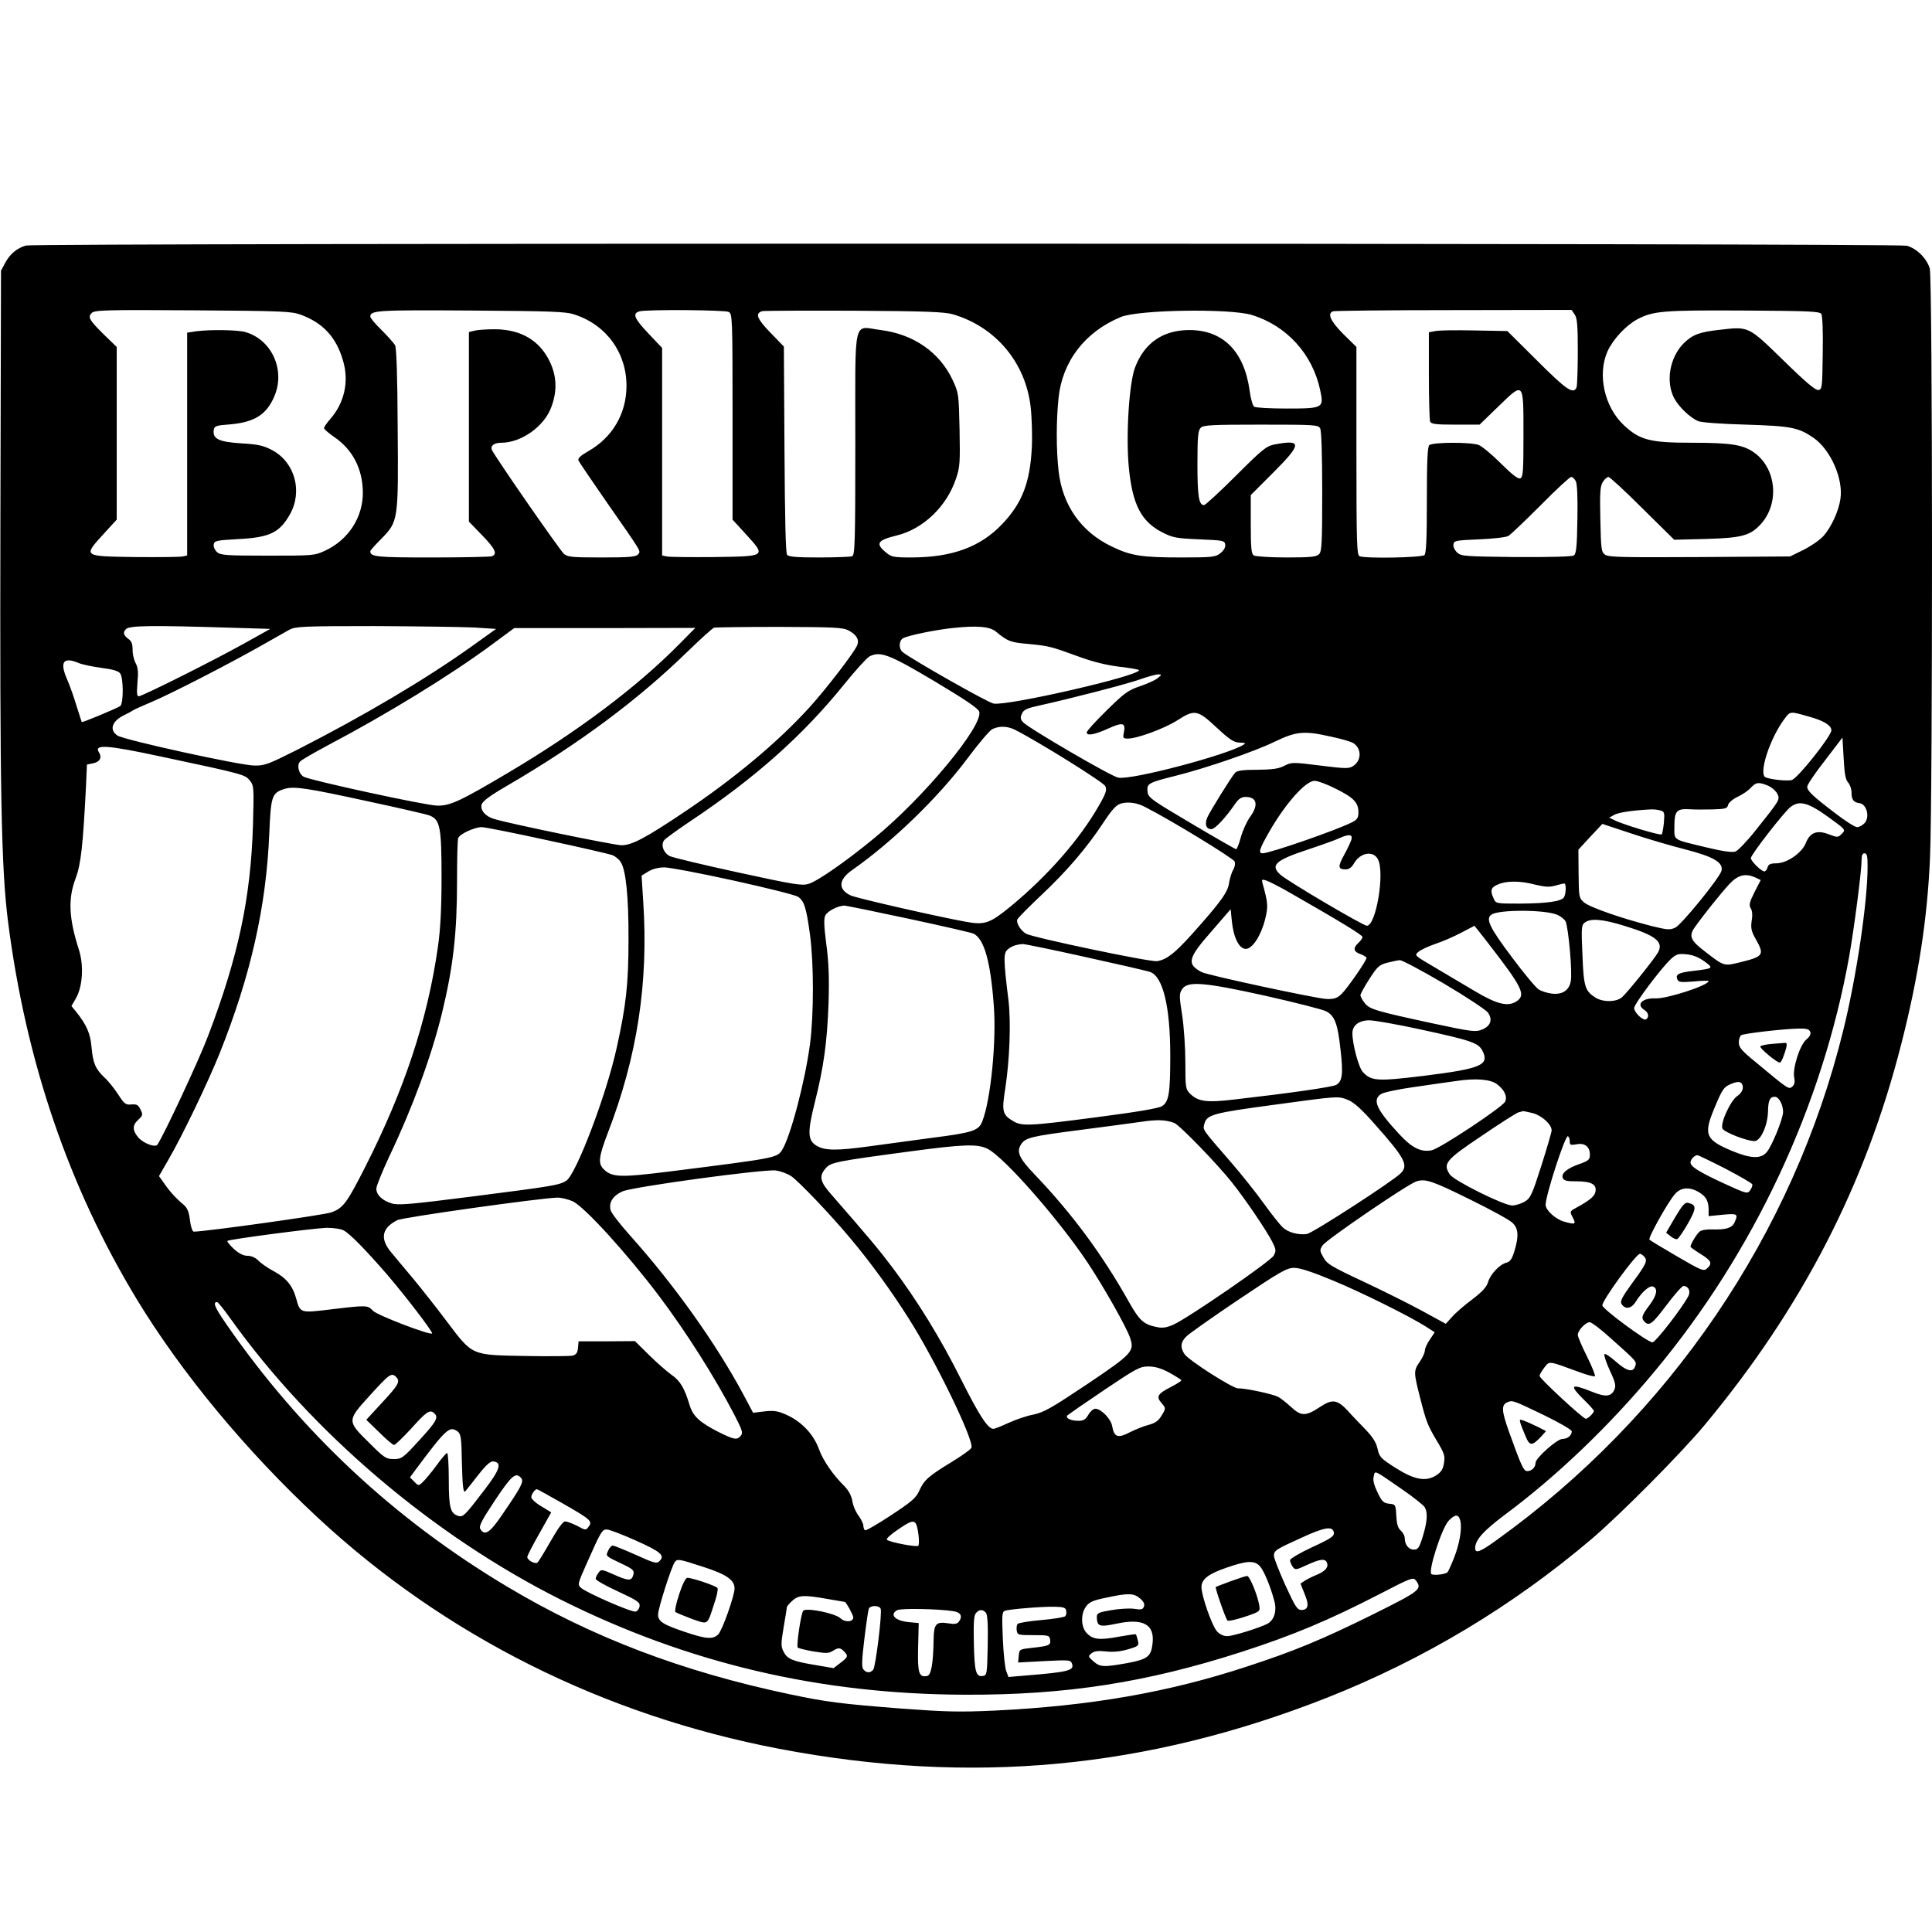<?xml version="1.0" standalone="no"?>
<!DOCTYPE svg PUBLIC "-//W3C//DTD SVG 20010904//EN"
 "http://www.w3.org/TR/2001/REC-SVG-20010904/DTD/svg10.dtd">
<svg version="1.0" xmlns="http://www.w3.org/2000/svg"
 width="960pt" height="960pt" viewBox="0 0 960 960"
 preserveAspectRatio="xMidYMid meet">

<g transform="translate(0,960) scale(0.1,-0.1)"
fill="#000000" stroke="none">
<path d="M129 8380 c-45 -13 -79 -42 -102 -84 l-22 -41 -3 -1245 c-3 -1339 4
-1724 38 -1990 89 -696 302 -1318 639 -1875 224 -369 546 -757 901 -1087 632
-587 1419 -981 2293 -1148 954 -181 1823 -100 2723 255 480 190 921 455 1314
789 143 122 445 426 561 566 483 581 799 1193 977 1895 85 332 129 622 142
920 14 312 13 2880 -1 2930 -14 50 -64 100 -114 114 -47 13 -9303 14 -9346 1z
m1366 -344 c111 -41 177 -113 210 -230 30 -102 6 -209 -64 -288 -17 -20 -31
-40 -31 -45 0 -6 23 -25 50 -44 92 -62 142 -159 143 -275 1 -125 -72 -237
-189 -291 -52 -24 -60 -24 -285 -24 -205 0 -234 2 -251 18 -10 9 -18 26 -16
37 3 19 12 21 118 27 159 8 208 31 260 122 65 114 26 259 -87 320 -44 23 -69
29 -154 34 -111 7 -143 22 -137 66 3 20 11 23 78 28 122 10 183 47 222 137 58
130 -10 284 -143 322 -38 11 -173 13 -243 4 l-46 -7 0 -553 0 -554 -22 -5
c-13 -3 -120 -4 -238 -3 -259 4 -258 2 -155 115 l65 71 0 429 0 429 -61 59
c-76 75 -84 89 -63 110 15 14 65 16 503 13 445 -3 490 -5 536 -22z m1360 1
c159 -52 259 -191 258 -357 -1 -136 -70 -254 -190 -322 -37 -21 -52 -35 -49
-45 3 -8 66 -101 139 -206 181 -260 172 -244 157 -262 -10 -12 -44 -15 -180
-15 -146 0 -170 2 -188 18 -21 19 -348 490 -358 517 -8 20 11 35 47 35 99 0
213 81 248 176 31 82 28 157 -10 233 -51 101 -142 154 -269 155 -41 0 -87 -3
-102 -7 l-28 -7 0 -471 0 -471 65 -67 c66 -68 78 -94 49 -105 -9 -3 -143 -6
-298 -6 -274 0 -306 3 -306 31 0 4 25 32 55 62 84 86 85 90 81 552 -1 261 -6
397 -13 410 -7 11 -37 45 -67 75 -31 30 -56 60 -56 67 0 31 37 33 500 30 402
-3 472 -5 515 -20z m766 13 c18 -10 19 -27 19 -521 l0 -511 65 -71 c103 -113
104 -111 -155 -115 -118 -1 -225 0 -237 3 l-23 5 0 516 0 515 -70 74 c-69 73
-79 98 -42 108 36 10 424 7 443 -3z m1115 -12 c212 -63 359 -239 385 -458 6
-52 9 -144 6 -205 -9 -175 -49 -277 -149 -381 -107 -112 -247 -163 -445 -164
-95 0 -104 2 -132 26 -52 43 -41 60 54 83 132 32 249 144 295 282 20 58 21 80
18 244 -4 178 -4 181 -35 248 -65 137 -193 226 -356 247 -141 17 -127 82 -127
-564 0 -496 -2 -554 -16 -560 -9 -3 -82 -6 -164 -6 -110 0 -150 3 -159 13 -7
9 -11 173 -13 524 l-3 511 -68 70 c-67 70 -76 95 -39 106 10 2 215 3 457 2
361 -2 449 -6 491 -18z m1484 -3 c173 -53 302 -194 340 -374 19 -89 15 -91
-169 -91 -80 0 -152 4 -159 9 -7 4 -18 41 -23 82 -27 193 -132 299 -299 299
-131 0 -224 -64 -270 -186 -30 -79 -46 -341 -31 -496 18 -185 61 -269 166
-323 53 -27 69 -30 184 -35 119 -5 126 -6 129 -26 2 -14 -7 -29 -24 -43 -25
-19 -39 -21 -194 -21 -196 0 -250 8 -345 54 -152 72 -246 205 -265 376 -12
107 -12 249 0 364 19 181 132 328 310 401 87 36 541 43 650 10z m1604 3 c13
-18 16 -54 16 -184 0 -89 -3 -169 -6 -178 -15 -38 -50 -14 -196 132 l-148 147
-162 3 c-89 2 -177 1 -195 -3 l-33 -6 0 -214 c0 -117 3 -220 6 -229 5 -13 26
-16 126 -16 l120 0 94 91 c127 123 124 126 124 -143 0 -181 -2 -209 -16 -215
-11 -4 -41 19 -97 75 -45 45 -95 86 -110 91 -40 15 -230 14 -245 -1 -9 -9 -12
-83 -12 -273 0 -190 -3 -264 -12 -273 -13 -13 -291 -18 -322 -6 -14 5 -16 61
-16 523 l0 517 -65 64 c-63 63 -81 102 -52 113 6 3 276 6 599 6 l587 1 15 -22z
m1226 2 c6 -9 9 -92 7 -195 -2 -172 -3 -180 -22 -183 -14 -2 -64 40 -174 148
-176 171 -170 168 -318 151 -99 -11 -133 -24 -177 -67 -69 -70 -90 -188 -48
-271 23 -44 79 -98 121 -116 15 -6 117 -14 236 -17 226 -7 261 -14 337 -66 84
-59 148 -203 133 -303 -9 -61 -44 -138 -84 -184 -18 -20 -63 -51 -99 -69 l-67
-33 -450 -3 c-382 -2 -453 -1 -470 12 -18 13 -20 28 -23 176 -3 135 -1 165 13
186 8 13 21 24 27 24 7 0 83 -70 169 -156 l158 -156 158 4 c182 5 223 17 277
79 87 102 72 266 -32 346 -57 43 -115 53 -317 53 -205 0 -257 13 -336 87 -97
91 -133 252 -81 368 27 59 91 128 147 158 79 42 129 46 528 44 323 -2 379 -4
387 -17z m-2490 -569 c6 -12 10 -130 10 -315 0 -254 -2 -297 -16 -310 -13 -13
-42 -16 -162 -16 -81 0 -154 5 -162 10 -12 8 -15 36 -15 154 l0 146 114 114
c141 141 141 164 2 137 -39 -8 -60 -25 -190 -155 -80 -80 -152 -146 -158 -146
-26 0 -33 43 -33 204 0 136 3 167 16 180 13 14 55 16 299 16 271 0 285 -1 295
-19z m1270 -262 c7 -13 10 -80 8 -190 -2 -137 -6 -172 -18 -179 -9 -6 -123 -9
-286 -8 -253 3 -273 4 -293 22 -12 11 -21 29 -19 40 3 20 11 21 128 26 69 3
134 10 145 17 11 6 83 75 160 152 77 78 145 141 152 141 7 0 17 -9 23 -21z
m-6686 -728 l199 -6 -129 -72 c-154 -86 -508 -263 -525 -263 -9 0 -10 18 -6
68 5 52 3 74 -9 97 -9 17 -16 47 -15 67 0 25 -5 41 -17 50 -29 21 -33 35 -16
52 17 18 129 19 518 7z m1211 1 l110 -7 -120 -86 c-234 -167 -538 -346 -867
-514 -145 -73 -163 -80 -215 -79 -71 1 -646 127 -679 149 -43 28 -28 73 36
103 14 7 32 16 40 22 8 5 53 25 100 45 96 41 370 182 535 275 61 35 125 71
143 81 31 16 67 18 420 18 213 -1 437 -4 497 -7z m1862 -15 c39 -21 53 -45 43
-72 -13 -34 -151 -214 -237 -309 -158 -174 -375 -355 -623 -521 -195 -131
-261 -165 -312 -165 -36 0 -566 109 -634 131 -43 13 -68 43 -61 71 5 17 41 44
129 95 355 207 649 426 893 664 66 64 126 118 133 120 7 2 153 4 325 4 275 -1
316 -3 344 -18z m731 -5 c61 -50 73 -54 164 -62 101 -10 106 -11 252 -64 65
-24 133 -41 198 -49 54 -6 98 -14 98 -17 0 -29 -655 -179 -723 -166 -29 5
-411 222 -452 256 -20 17 -19 57 3 69 26 14 168 43 252 51 116 12 177 7 208
-18z m-1573 -63 c-209 -212 -503 -433 -847 -637 -243 -144 -292 -167 -357
-165 -58 1 -627 125 -661 143 -25 13 -36 56 -20 75 6 8 69 44 138 81 294 155
606 346 812 498 l115 85 450 0 450 1 -80 -81z m1270 -185 c157 -94 217 -135
221 -151 18 -72 -277 -427 -521 -627 -142 -117 -282 -214 -327 -228 -34 -10
-71 -4 -351 57 -171 37 -324 74 -339 81 -32 17 -46 57 -27 80 7 8 67 52 133
96 319 213 557 425 761 678 55 68 111 130 125 138 54 28 98 11 325 -124z
m-4253 91 c20 -8 71 -18 114 -24 55 -7 82 -15 91 -27 17 -23 17 -148 1 -162
-15 -11 -190 -84 -192 -80 -1 2 -12 37 -25 78 -12 41 -33 101 -47 133 -39 88
-20 115 58 82z m5360 -75 c-12 -10 -52 -28 -88 -40 -58 -20 -77 -33 -165 -120
-54 -53 -99 -102 -99 -109 0 -19 38 -12 107 19 73 33 88 29 77 -22 -5 -25 -3
-28 20 -28 47 0 182 50 245 90 87 56 101 54 196 -35 67 -62 86 -74 115 -75 27
0 31 -3 20 -10 -77 -50 -560 -178 -624 -164 -36 7 -446 246 -472 275 -14 15
-15 24 -6 43 9 20 25 27 89 41 142 31 430 105 500 130 37 13 77 24 88 24 19 0
19 -1 -3 -19z m3230 -189 c79 -21 118 -45 118 -70 0 -28 -168 -240 -197 -247
-22 -6 -101 2 -129 13 -38 14 19 192 93 291 28 38 28 38 115 13z m-3939 -67
c125 -64 440 -261 449 -280 9 -19 4 -35 -32 -98 -96 -167 -251 -345 -437 -499
-104 -85 -129 -94 -220 -78 -149 27 -551 119 -577 132 -62 30 -60 77 6 124
203 142 429 361 575 556 55 74 111 140 124 146 35 17 75 15 112 -3z m1569 -34
c48 -10 96 -24 108 -30 46 -24 48 -88 4 -116 -20 -14 -37 -14 -164 2 -136 17
-142 17 -178 -1 -28 -15 -59 -19 -134 -20 -73 0 -101 -4 -111 -15 -18 -20
-122 -187 -138 -222 -14 -33 -6 -58 20 -58 18 0 69 54 120 128 16 23 30 32 50
32 57 0 66 -40 22 -100 -15 -21 -36 -66 -45 -99 -9 -34 -20 -61 -24 -61 -4 1
-104 58 -222 128 -203 120 -215 129 -218 159 -4 40 4 44 139 78 152 38 391
120 494 170 106 51 145 55 277 25z m2571 -228 c9 -10 17 -32 17 -48 0 -38 10
-51 40 -55 36 -5 52 -69 25 -99 -10 -11 -27 -20 -37 -20 -11 0 -58 30 -106 67
-116 88 -142 113 -142 134 0 9 39 68 88 130 l87 114 6 -102 c4 -76 9 -107 22
-121z m-8375 127 c404 -86 409 -88 433 -117 21 -26 21 -34 16 -222 -11 -360
-72 -651 -224 -1050 -45 -119 -218 -489 -251 -538 -10 -15 -68 6 -94 35 -30
35 -31 61 -3 87 25 23 26 27 13 53 -11 23 -19 27 -45 25 -28 -3 -35 2 -66 50
-19 29 -49 67 -67 83 -45 42 -58 72 -65 150 -6 69 -23 110 -77 178 l-23 28 22
38 c34 59 40 164 15 242 -50 156 -55 253 -16 355 26 70 36 160 51 452 l5 113
30 6 c34 7 46 28 30 54 -27 42 37 38 316 -22z m5831 -159 c88 -44 111 -68 111
-117 0 -26 -6 -36 -32 -49 -74 -38 -408 -154 -444 -154 -23 0 -16 21 30 102
81 143 183 258 228 258 16 0 64 -18 107 -40z m2146 16 c19 -8 40 -27 47 -41
13 -29 13 -29 -110 -183 -41 -52 -86 -98 -98 -103 -17 -6 -60 0 -148 21 -169
41 -156 32 -156 105 0 74 11 87 72 84 24 -2 76 -2 116 -1 65 2 75 4 79 23 3
11 24 29 48 40 23 11 53 31 65 45 27 28 38 29 85 10z m-6960 -77 c154 -33 293
-65 309 -71 53 -21 60 -57 60 -308 0 -158 -6 -261 -18 -345 -52 -365 -168
-714 -364 -1099 -88 -173 -107 -199 -165 -220 -32 -13 -628 -96 -684 -96 -7 0
-15 24 -19 56 -5 43 -13 62 -32 78 -38 32 -70 67 -97 107 l-25 35 46 80 c70
120 197 385 255 529 154 385 232 729 247 1092 8 189 13 203 76 223 47 14 108
5 411 -61z m3865 -29 c130 -66 440 -256 445 -271 4 -11 0 -30 -8 -42 -7 -12
-16 -41 -20 -65 -6 -45 -40 -93 -187 -257 -84 -93 -124 -124 -171 -131 -35 -5
-611 116 -650 136 -26 14 -51 54 -44 71 3 8 56 61 117 119 128 120 229 238
311 363 46 69 64 88 90 95 34 9 78 3 117 -18z m3395 -50 c87 -63 87 -63 67
-83 -19 -19 -22 -19 -64 -3 -59 23 -94 10 -115 -43 -20 -50 -94 -101 -148
-101 -28 0 -38 -5 -42 -20 -3 -11 -10 -20 -16 -20 -15 0 -67 51 -67 66 0 17
164 228 197 254 44 34 87 23 188 -50z m-836 33 c21 -5 23 -10 19 -59 -3 -30
-8 -57 -11 -60 -7 -7 -196 50 -236 71 l-25 12 25 14 c21 12 89 22 179 27 14 1
36 -1 49 -5z m126 -194 c140 -36 189 -65 179 -106 -9 -35 -198 -267 -229 -282
-27 -13 -39 -12 -120 8 -152 39 -306 93 -334 117 -25 22 -26 26 -27 142 l-1
120 59 64 60 64 142 -47 c77 -26 200 -62 271 -80z m-5656 46 c164 -35 310 -69
324 -74 14 -6 33 -21 41 -34 26 -39 40 -173 39 -387 0 -219 -12 -327 -59 -538
-52 -236 -201 -626 -250 -659 -35 -22 -65 -27 -464 -78 -307 -39 -371 -45
-403 -35 -47 14 -77 42 -77 74 0 12 29 84 64 159 116 243 210 499 262 712 56
231 75 398 75 657 0 109 2 205 6 214 8 20 79 53 116 54 15 0 162 -29 326 -65z
m3996 3 c-4 -13 -20 -47 -36 -76 -32 -58 -31 -72 7 -72 17 0 30 9 42 30 31 54
96 65 119 20 35 -68 -10 -330 -55 -330 -19 0 -395 222 -429 253 -53 47 -27 72
137 126 69 23 139 48 155 56 48 22 68 19 60 -7z m2565 -133 c0 -176 -55 -548
-121 -815 -249 -1013 -865 -1918 -1723 -2533 -83 -60 -106 -68 -106 -39 1 41
41 85 146 164 260 193 521 443 746 714 493 591 834 1320 967 2064 24 137 61
420 61 473 0 26 4 37 15 37 12 0 15 -14 15 -65z m-5637 -70 c164 -36 308 -72
322 -81 31 -20 42 -56 60 -190 19 -143 19 -393 0 -541 -25 -188 -98 -465 -140
-529 -24 -37 -33 -39 -549 -104 -256 -32 -295 -31 -337 11 -28 28 -24 61 21
179 147 381 203 748 176 1152 l-8 127 34 21 c20 12 50 20 79 20 25 0 179 -29
342 -65z m5081 14 l25 -12 -31 -60 c-25 -50 -28 -64 -19 -80 8 -11 10 -35 5
-62 -5 -37 -2 -52 20 -91 45 -80 40 -87 -83 -117 -74 -18 -75 -18 -164 51 -77
58 -87 80 -56 124 42 60 132 172 173 216 43 45 79 54 130 31z m-2309 -78 c246
-141 355 -207 355 -217 0 -6 -9 -19 -20 -29 -28 -26 -25 -44 10 -56 17 -6 30
-15 30 -19 0 -14 -97 -154 -125 -180 -21 -20 -36 -25 -73 -24 -51 2 -592 118
-622 134 -74 40 -68 68 48 200 l97 112 6 -59 c8 -81 36 -138 69 -138 33 0 75
64 96 146 16 64 15 81 -12 178 -6 21 -4 23 17 16 13 -4 69 -32 124 -64z m1214
43 c47 -11 69 -13 98 -5 21 6 41 11 46 11 10 0 9 -52 -2 -69 -13 -20 -83 -30
-217 -31 -120 0 -121 0 -132 25 -19 41 -14 55 21 70 42 19 112 19 186 -1z
m-3110 -170 c167 -36 312 -69 320 -74 52 -28 83 -139 99 -355 14 -178 -15
-470 -57 -577 -18 -46 -46 -56 -251 -82 -107 -15 -247 -33 -310 -42 -160 -22
-220 -22 -261 2 -46 27 -48 65 -10 217 44 175 61 298 68 492 4 127 1 201 -11
293 -12 91 -13 128 -5 143 11 22 62 48 94 49 10 0 156 -30 324 -66z m3217 21
c18 -7 37 -22 43 -33 14 -27 35 -255 26 -298 -8 -46 -43 -68 -96 -61 -22 3
-51 12 -64 21 -14 9 -75 82 -135 163 -109 145 -130 189 -98 209 40 25 264 24
324 -1z m337 -56 c154 -47 194 -79 166 -131 -16 -30 -151 -198 -179 -223 -27
-25 -97 -26 -134 -1 -50 32 -57 54 -63 212 -6 135 -5 148 12 160 29 22 89 17
198 -17z m-682 -81 c175 -226 193 -262 144 -294 -43 -28 -98 -14 -210 53 -55
33 -145 86 -199 118 -99 58 -99 58 -77 76 12 10 49 27 84 39 34 11 91 36 127
55 36 19 66 34 66 35 1 0 30 -37 65 -82z m-1995 -74 c163 -36 307 -69 320 -74
63 -24 99 -173 99 -415 0 -187 -7 -229 -40 -251 -16 -11 -123 -29 -322 -55
-344 -45 -376 -46 -420 -19 -52 31 -56 48 -38 160 22 144 29 329 16 440 -25
201 -25 233 -5 251 19 17 43 26 77 28 10 0 151 -29 313 -65z m3073 -21 c47
-35 47 -35 -60 -48 -68 -8 -84 -17 -75 -40 6 -16 16 -17 81 -12 41 4 75 5 75
2 0 -21 -206 -88 -263 -86 -66 3 -99 -30 -57 -57 22 -13 26 -37 9 -47 -14 -9
-59 34 -59 56 0 20 133 197 182 243 27 25 37 28 78 24 33 -3 61 -15 89 -35z
m-1295 -110 c110 -65 208 -130 219 -144 25 -35 15 -67 -29 -85 -32 -13 -49
-11 -246 31 -282 61 -313 70 -337 101 -12 15 -21 32 -21 39 0 6 20 43 44 80
39 61 50 71 88 81 24 6 52 12 64 13 11 0 109 -52 218 -116z m-882 -62 c146
-33 280 -67 297 -76 43 -22 58 -61 72 -191 14 -121 9 -158 -22 -175 -21 -11
-231 -41 -502 -72 -142 -17 -183 -11 -223 28 -23 23 -24 31 -24 155 0 72 -7
178 -16 236 -15 96 -15 106 0 129 27 41 108 35 418 -34z m765 -166 c254 -55
289 -67 309 -106 36 -71 -4 -89 -293 -125 -230 -28 -259 -26 -301 19 -21 22
-52 139 -52 193 0 39 33 64 84 64 25 0 138 -20 253 -45z m1938 -12 c4 -12 -2
-24 -19 -38 -32 -26 -69 -141 -61 -188 5 -24 2 -37 -10 -47 -17 -14 -19 -13
-182 123 -69 56 -83 73 -83 97 0 16 6 32 12 36 14 9 207 31 284 33 41 1 53 -3
59 -16z m-1557 -260 c37 -28 53 -61 41 -87 -13 -27 -324 -234 -366 -242 -52
-10 -97 12 -159 79 -115 124 -137 172 -91 201 12 8 87 24 167 35 80 12 174 25
210 30 94 14 166 8 198 -16z m1222 -18 c0 -13 -11 -30 -26 -40 -35 -22 -88
-139 -75 -163 10 -19 121 -62 159 -62 30 0 65 76 67 145 1 57 9 75 34 75 20 0
41 -39 41 -75 0 -35 -58 -176 -83 -202 -29 -32 -78 -30 -168 7 -133 55 -145
81 -93 207 42 102 49 112 88 128 38 16 56 9 56 -20z m-1961 -61 c28 -11 68
-47 133 -121 149 -168 168 -203 128 -243 -41 -41 -440 -299 -467 -302 -44 -5
-93 8 -120 34 -13 12 -56 66 -94 119 -38 53 -113 147 -166 208 -142 163 -136
156 -129 185 12 47 40 55 337 95 336 46 328 45 378 25z m917 -65 c45 -12 94
-56 94 -86 0 -8 -23 -87 -51 -175 -46 -144 -54 -162 -83 -179 -17 -10 -45 -19
-62 -19 -42 0 -289 123 -310 154 -35 54 -22 71 157 191 91 62 174 115 185 118
10 2 20 5 22 6 2 0 23 -4 48 -10z m-1781 -49 c26 -10 214 -204 286 -295 67
-84 168 -233 200 -294 20 -40 21 -46 8 -70 -15 -28 -423 -309 -498 -343 -31
-14 -53 -18 -79 -13 -68 13 -89 31 -142 125 -133 237 -282 438 -466 631 -80
83 -95 116 -70 153 21 33 51 40 291 71 116 15 251 33 300 40 86 13 127 11 170
-5z m1965 -92 c0 -18 4 -19 34 -14 41 8 66 -12 66 -52 0 -24 -7 -30 -49 -45
-64 -22 -94 -47 -86 -70 6 -14 19 -17 69 -17 72 0 100 -15 94 -50 -3 -23 -27
-44 -97 -82 -31 -17 -32 -18 -16 -48 18 -34 12 -36 -44 -20 -42 12 -91 57 -91
83 0 47 98 349 111 341 5 -3 9 -14 9 -26z m-2892 -37 c83 -42 355 -353 497
-566 82 -124 191 -317 210 -372 23 -67 13 -79 -213 -231 -178 -119 -215 -140
-267 -151 -33 -6 -88 -25 -123 -41 -36 -17 -70 -30 -76 -30 -27 0 -69 64 -160
245 -103 206 -217 391 -341 556 -70 93 -119 151 -302 361 -59 66 -65 93 -30
133 25 29 47 34 422 84 261 35 333 38 383 12z m3667 -99 c71 -37 131 -72 132
-77 2 -6 -3 -19 -11 -30 -13 -18 -18 -17 -131 35 -123 57 -165 83 -165 104 0
15 20 36 35 36 5 -1 68 -31 140 -68z m-4644 -36 c38 -26 197 -192 300 -316 97
-116 198 -255 284 -391 132 -207 326 -607 312 -643 -3 -8 -48 -40 -99 -71
-116 -71 -136 -89 -160 -142 -16 -36 -37 -54 -140 -122 -67 -44 -125 -78 -130
-75 -4 3 -8 13 -8 23 0 9 -11 32 -24 50 -14 18 -28 51 -31 74 -5 26 -19 52
-39 72 -58 58 -106 127 -127 185 -26 72 -84 134 -157 168 -46 21 -64 24 -112
19 l-58 -7 -51 96 c-134 249 -342 542 -563 788 -48 54 -91 109 -94 123 -10 38
12 72 59 93 52 23 700 111 762 104 22 -3 56 -15 76 -28z m3375 -117 c100 -49
193 -100 208 -114 31 -28 34 -66 11 -142 -12 -39 -21 -52 -39 -57 -34 -8 -81
-58 -92 -97 -7 -24 -29 -48 -79 -86 -39 -29 -84 -68 -100 -87 l-31 -34 -119
65 c-66 36 -199 102 -295 147 -156 73 -177 86 -194 118 -19 33 -19 37 -4 60
19 28 425 306 467 318 44 14 79 2 267 -91z m1142 33 c30 -19 42 -43 42 -83 l0
-32 70 7 c74 7 78 4 59 -38 -13 -28 -42 -37 -111 -35 -27 1 -54 -3 -63 -11
-15 -13 -45 -62 -45 -75 0 -3 23 -19 50 -36 54 -33 60 -47 32 -72 -16 -15 -27
-11 -147 59 -72 42 -134 79 -139 84 -8 8 91 186 127 227 31 35 76 37 125 5z
m-5603 -41 c57 -25 268 -257 427 -467 137 -182 277 -402 378 -596 38 -74 43
-88 31 -102 -19 -23 -33 -20 -110 18 -96 49 -128 79 -145 136 -25 83 -47 120
-90 149 -22 16 -73 60 -111 98 l-70 69 -140 -1 -140 0 -3 -32 c-2 -25 -9 -34
-26 -39 -13 -3 -117 -4 -232 -2 -275 5 -264 0 -394 172 -54 72 -131 169 -170
216 -39 47 -88 104 -107 128 -56 67 -46 120 31 159 27 14 711 110 796 112 19
0 53 -8 75 -18z m-1137 -145 c31 -17 107 -94 217 -221 90 -105 228 -285 222
-291 -10 -10 -274 91 -294 113 -26 28 -30 28 -206 7 -158 -19 -155 -20 -176
56 -18 63 -50 101 -112 134 -30 16 -64 40 -76 53 -14 14 -34 23 -53 23 -21 0
-42 11 -68 34 -20 19 -35 37 -32 40 9 8 428 63 493 65 33 0 70 -5 85 -13z
m6460 -128 c21 -21 14 -36 -55 -130 -52 -71 -64 -94 -56 -107 18 -29 49 -25
71 11 30 48 68 82 86 75 26 -10 18 -45 -19 -94 -38 -50 -41 -63 -23 -81 23
-23 38 -11 109 83 39 52 77 95 84 95 25 0 37 -27 24 -51 -33 -62 -163 -229
-178 -229 -24 0 -245 163 -249 183 -4 21 167 257 187 257 4 0 12 -5 19 -12z
m-1549 -119 c143 -59 385 -179 468 -232 l42 -27 -24 -36 c-14 -20 -25 -45 -25
-55 0 -10 -11 -35 -25 -55 -31 -45 -31 -52 0 -174 32 -126 38 -141 86 -222 36
-60 40 -72 34 -108 -5 -32 -15 -46 -39 -61 -51 -33 -109 -22 -203 38 -72 46
-79 53 -88 94 -7 32 -24 58 -60 96 -27 28 -67 69 -87 92 -52 56 -77 60 -134
23 -75 -50 -97 -51 -148 -4 -24 22 -53 45 -65 51 -26 14 -166 44 -198 42 -27
-1 -244 138 -267 170 -23 34 -20 62 12 91 15 14 131 96 259 182 207 139 237
156 274 156 28 0 89 -20 188 -61z m-5474 -191 c405 -567 1008 -1079 1642
-1397 632 -316 1288 -470 2008 -472 503 -2 904 61 1375 213 254 82 433 157
683 286 162 84 169 86 183 68 31 -43 23 -50 -218 -170 -251 -124 -389 -181
-622 -257 -392 -129 -780 -196 -1256 -219 -175 -8 -243 -6 -460 10 -307 24
-374 33 -555 71 -536 113 -983 283 -1405 535 -561 335 -1026 769 -1398 1308
-55 80 -66 106 -43 106 4 0 34 -37 66 -82z m6860 -99 c131 -117 128 -114 120
-138 -10 -33 -42 -25 -98 25 -30 26 -53 41 -55 34 -2 -6 10 -43 28 -82 27 -57
30 -74 22 -93 -17 -36 -44 -38 -113 -10 -105 42 -113 33 -39 -40 28 -27 50
-52 50 -56 0 -10 -30 -39 -40 -39 -14 0 -230 200 -230 213 0 7 11 25 24 42 26
33 18 34 168 -21 42 -16 80 -26 83 -22 3 3 -14 47 -39 97 -25 50 -46 98 -46
108 0 22 39 63 59 63 9 0 57 -36 106 -81z m-2194 -170 c32 -18 59 -35 59 -38
0 -3 -24 -19 -54 -34 -64 -33 -72 -47 -45 -78 23 -27 23 -27 -1 -66 -14 -23
-31 -35 -62 -43 -24 -6 -66 -23 -94 -37 -60 -31 -78 -25 -88 32 -7 36 -55 85
-84 85 -9 0 -25 -14 -34 -30 -14 -24 -24 -30 -50 -30 -40 0 -67 15 -53 28 6 5
88 62 183 126 158 106 176 116 218 116 33 0 64 -9 105 -31z m-3843 -21 c22
-22 13 -39 -68 -126 l-80 -87 64 -62 c35 -35 68 -63 74 -63 6 0 43 36 83 79
77 86 94 98 115 80 25 -21 15 -40 -72 -135 -82 -90 -88 -94 -128 -94 -38 0
-47 6 -123 82 -109 107 -109 109 3 232 98 108 109 117 132 94z m5698 -187 c81
-39 144 -76 144 -83 0 -21 -21 -38 -46 -38 -27 0 -134 -95 -134 -119 0 -22
-19 -41 -41 -41 -18 0 -28 21 -90 193 -39 109 -40 137 -7 150 24 10 30 7 174
-62z m-5392 -84 c16 -12 19 -32 21 -151 3 -121 7 -159 18 -145 2 2 30 37 61
77 44 56 63 72 79 70 42 -6 31 -41 -44 -139 -97 -127 -107 -138 -130 -132 -41
11 -49 40 -49 180 0 73 -4 133 -8 133 -5 0 -29 -28 -54 -63 -25 -34 -56 -71
-67 -81 -21 -20 -22 -20 -43 2 l-21 21 28 38 c153 205 169 219 209 190z m4688
-284 c60 -41 112 -83 118 -93 15 -28 12 -71 -10 -144 -18 -58 -24 -66 -45 -66
-26 0 -45 25 -45 58 0 10 -9 27 -20 37 -14 12 -20 33 -22 74 -3 55 -4 56 -35
59 -28 3 -36 10 -58 56 -18 37 -24 61 -19 80 7 30 -3 35 136 -61z m-4372 52
c14 -17 0 -44 -97 -185 -59 -87 -85 -103 -106 -68 -9 13 5 41 72 142 84 126
104 143 131 111z m205 -125 c142 -81 150 -89 130 -116 -14 -19 -15 -19 -57 4
-24 12 -51 22 -60 22 -11 0 -36 -35 -73 -100 -31 -54 -60 -102 -65 -105 -13
-8 -50 13 -50 28 0 7 27 59 60 117 l59 105 -49 30 c-28 16 -50 37 -50 45 0 15
18 40 28 40 3 0 60 -32 127 -70z m4461 -86 c10 -38 -4 -119 -33 -190 -14 -35
-28 -66 -32 -68 -17 -10 -67 -15 -78 -8 -19 12 51 229 85 265 32 34 50 34 58
1z m-2692 -71 c3 -26 3 -50 -1 -54 -9 -8 -144 18 -156 30 -5 5 22 29 60 54 78
53 86 50 97 -30z m2064 11 c2 -17 -14 -29 -108 -72 -60 -28 -110 -57 -110 -65
0 -7 6 -21 13 -32 13 -17 16 -17 72 9 66 30 90 33 99 10 8 -22 -9 -42 -53 -60
-20 -8 -46 -21 -58 -29 l-21 -14 20 -50 c24 -56 19 -81 -15 -81 -21 0 -31 16
-81 125 -31 69 -56 133 -56 144 0 26 9 32 135 89 117 54 158 61 163 26z
m-3473 -37 c128 -57 150 -76 123 -103 -15 -15 -24 -13 -119 30 -56 25 -108 46
-114 46 -7 0 -17 -11 -23 -25 -13 -28 -15 -26 71 -67 57 -27 62 -33 51 -62 -9
-22 -27 -20 -96 11 -59 26 -61 26 -74 8 -8 -10 -14 -24 -14 -30 0 -7 50 -35
111 -63 97 -45 110 -54 107 -74 -2 -13 -11 -24 -20 -26 -21 -4 -245 94 -271
118 -18 16 -16 21 26 116 74 167 79 174 102 174 12 0 75 -24 140 -53z m340
-133 c115 -37 155 -65 155 -107 0 -36 -61 -208 -81 -228 -26 -26 -59 -24 -163
11 -113 38 -136 53 -136 88 0 30 67 239 83 260 13 17 19 16 142 -24z m2765 4
c20 -22 52 -98 72 -173 14 -50 -1 -96 -35 -114 -42 -21 -171 -61 -199 -61 -18
0 -38 9 -51 24 -24 26 -77 176 -77 220 0 39 35 66 127 97 98 34 136 36 163 7z
m-595 -161 c18 -15 24 -28 19 -40 -5 -15 -14 -17 -50 -11 -23 3 -74 0 -113 -7
-61 -10 -71 -15 -71 -33 1 -48 12 -52 98 -34 132 28 190 -3 179 -98 -7 -66
-25 -79 -126 -98 -118 -21 -135 -20 -168 9 -27 24 -27 25 -9 40 14 11 33 13
71 9 35 -4 70 -1 108 10 55 16 57 18 51 44 -4 15 -8 29 -10 31 -2 2 -40 -4
-86 -12 -96 -18 -128 -14 -159 19 -28 30 -30 95 -2 132 16 22 36 30 99 43 111
24 138 23 169 -4z m-1555 -2 c47 -8 86 -15 88 -15 6 0 42 -66 42 -77 0 -23
-41 -26 -64 -4 -27 25 -171 54 -185 37 -11 -14 -35 -175 -27 -183 3 -3 38 -12
78 -19 62 -10 76 -10 95 2 28 18 38 18 57 -2 22 -22 20 -28 -18 -57 l-34 -26
-88 15 c-115 19 -142 30 -160 66 -14 27 -14 39 0 123 9 51 16 96 16 99 0 4 12
18 26 31 32 29 56 31 174 10z m266 -49 c8 -21 -25 -288 -37 -303 -15 -17 -34
-17 -49 2 -9 11 -8 44 5 151 9 75 19 142 22 150 7 18 52 18 59 0z m922 -10 c2
-10 0 -22 -5 -27 -5 -5 -58 -14 -118 -19 -60 -5 -113 -14 -118 -19 -5 -5 -7
-19 -5 -32 3 -23 6 -24 83 -24 75 0 80 -1 83 -23 4 -27 -5 -31 -89 -40 -63 -7
-64 -7 -67 -40 l-3 -33 130 7 c120 6 131 6 137 -11 14 -36 -13 -43 -233 -61
l-82 -7 -11 29 c-6 15 -14 88 -17 161 -5 117 -4 133 10 139 22 8 190 22 252
20 40 -1 51 -5 53 -20z m-561 -2 c36 -5 47 -24 29 -50 -10 -14 -21 -16 -56
-10 -59 9 -70 -3 -71 -83 -2 -118 -12 -175 -32 -179 -41 -8 -48 14 -45 142 l3
121 -53 5 c-65 7 -93 37 -54 59 16 10 203 7 279 -5z m162 -8 c8 -9 11 -61 9
-162 -3 -145 -4 -149 -25 -152 -34 -5 -41 22 -44 165 -2 98 0 135 10 147 16
20 35 20 50 2z"/>
<path d="M8805 4413 c-27 -2 -54 -8 -58 -12 -7 -7 81 -81 97 -81 7 0 22 36 32
75 4 18 2 24 -7 23 -8 -1 -36 -3 -64 -5z"/>
<path d="M8324 3552 l-45 -77 22 -18 c12 -10 27 -16 33 -14 6 2 30 37 53 77
43 77 44 92 2 103 -16 4 -28 -9 -65 -71z"/>
<path d="M7555 2528 c4 -13 16 -42 26 -66 20 -48 32 -48 78 1 l23 26 -41 21
c-23 11 -53 25 -67 30 -23 9 -25 8 -19 -12z"/>
<path d="M3375 1679 c-15 -44 -23 -84 -19 -89 5 -4 42 -19 81 -34 84 -29 76
-35 112 76 13 37 20 72 16 77 -6 11 -126 51 -150 51 -8 0 -25 -34 -40 -81z"/>
<path d="M6115 1743 c-38 -14 -72 -27 -74 -29 -4 -4 48 -155 58 -166 4 -5 42
4 85 18 78 26 78 27 73 58 -9 52 -48 146 -60 145 -7 0 -43 -12 -82 -26z"/>
</g>
</svg>
